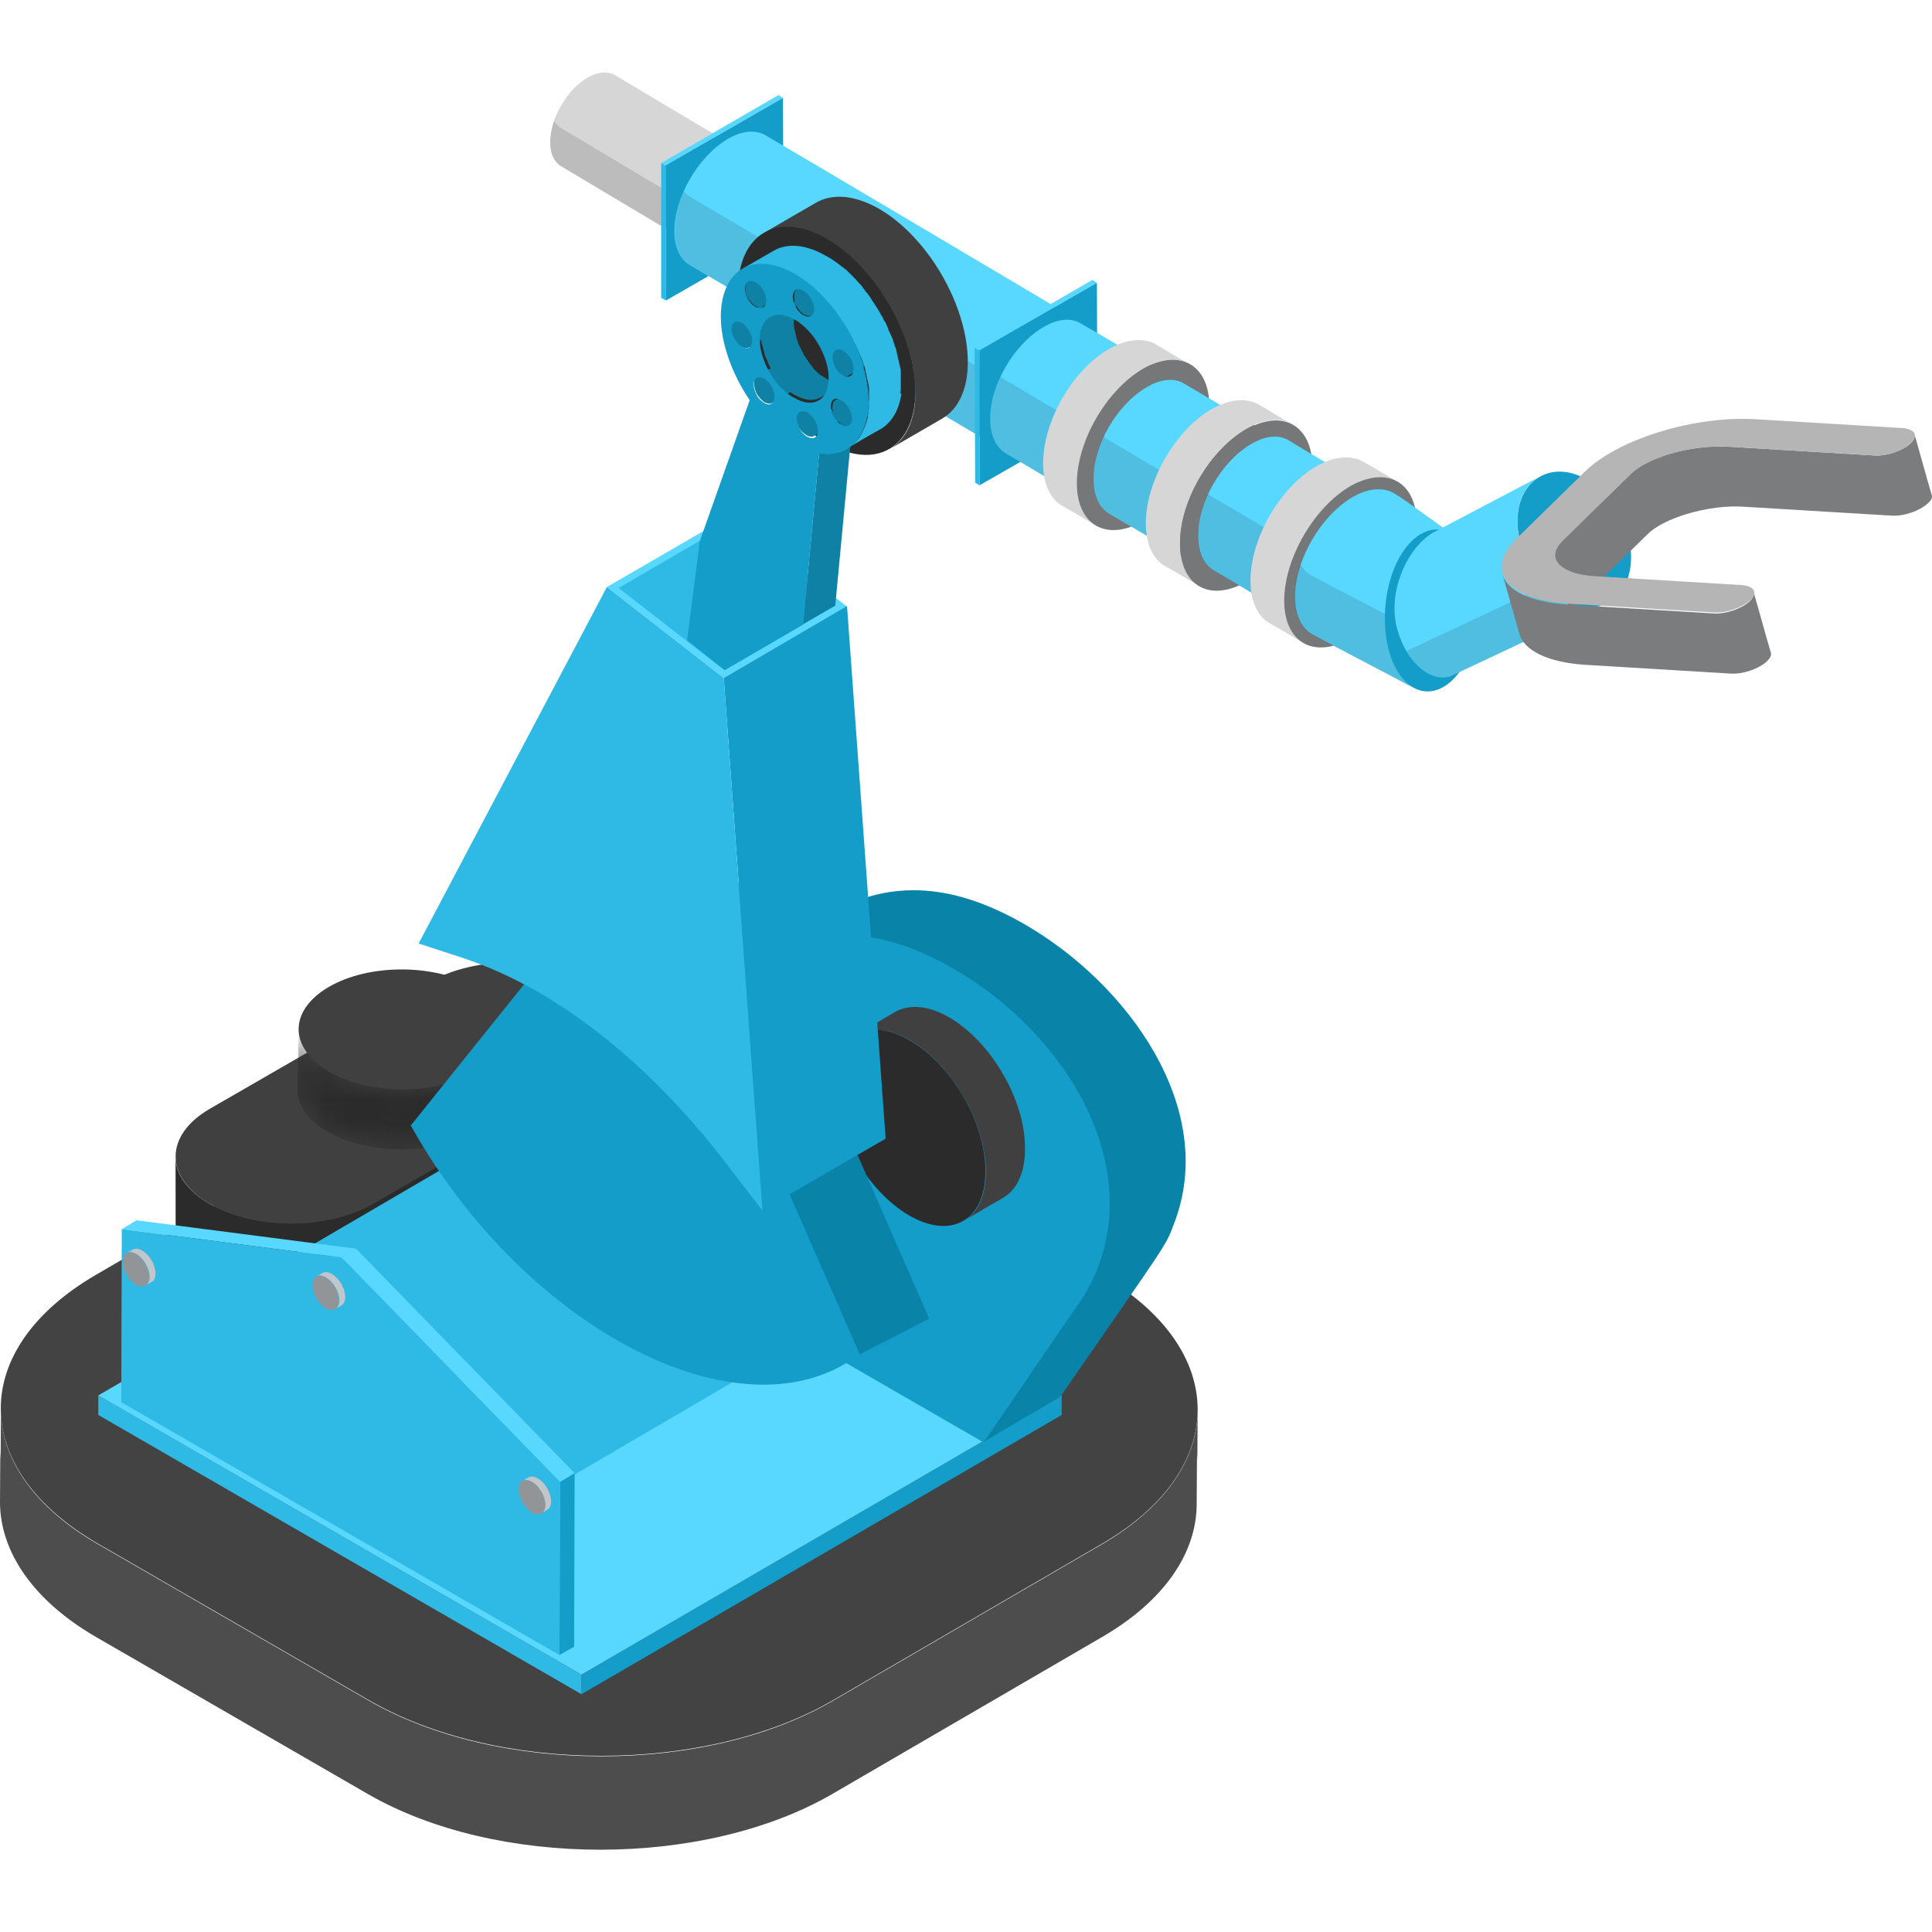 <svg width="80" height="80" viewBox="0 0 80 80" fill="none" xmlns="http://www.w3.org/2000/svg">
<path d="M45.644 63.936L34.506 70.416C29.221 73.494 20.594 73.494 15.268 70.416L4.05 63.936C1.377 62.397 0.02 60.352 0.04 58.327C0.02 63.065 0.02 57.456 0 62.194C0 64.219 1.337 66.265 4.01 67.804L15.228 74.284C20.554 77.362 29.16 77.362 34.466 74.284L45.603 67.804C48.236 66.285 49.552 64.28 49.552 62.275C49.572 57.537 49.572 63.146 49.592 58.408C49.592 60.392 48.276 62.397 45.644 63.936Z" fill="#4D4D4D"/>
<path d="M45.583 52.778C50.909 55.856 50.929 60.837 45.644 63.916L34.506 70.396C29.221 73.474 20.594 73.474 15.269 70.396L4.05 63.916C-1.276 60.837 -1.316 55.856 3.989 52.778L15.127 46.298C20.412 43.22 29.039 43.22 34.364 46.298L45.583 52.778Z" fill="#434343"/>
<path d="M25.961 42.612C25.961 43.321 25.495 44.05 24.543 44.597L15.451 49.842C13.568 50.935 10.53 50.935 8.667 49.842C7.736 49.295 7.27 48.607 7.27 47.898C7.27 49.619 7.27 51.34 7.29 53.062C7.29 53.77 7.756 54.479 8.687 55.006C10.55 56.099 13.588 56.099 15.471 55.006L24.563 49.761C25.515 49.214 25.981 48.505 25.981 47.776C25.981 46.055 25.961 44.334 25.961 42.612Z" fill="#2B2B2C"/>
<path d="M8.687 45.913C6.804 47.007 6.804 48.748 8.667 49.842C10.53 50.935 13.568 50.935 15.451 49.842L24.543 44.597C26.427 43.504 26.427 41.762 24.564 40.669C22.701 39.575 19.663 39.575 17.78 40.669L8.687 45.913Z" fill="#404041"/>
<mask id="mask0_133_54" style="mask-type:luminance" maskUnits="userSpaceOnUse" x="12" y="42" width="9" height="6">
<path d="M20.939 42.633C20.918 50.186 20.898 37.57 20.878 45.123C20.878 45.751 20.453 46.379 19.622 46.865C17.962 47.837 15.248 47.837 13.568 46.865C12.717 46.379 12.292 45.731 12.312 45.103C12.332 37.55 12.352 50.166 12.373 42.612C12.373 43.26 12.798 43.888 13.628 44.374C15.309 45.346 18.023 45.346 19.683 44.374C20.513 43.888 20.939 43.26 20.939 42.633Z" fill="white"/>
</mask>
<g mask="url(#mask0_133_54)">
<path d="M20.939 42.633L20.878 45.124C20.878 45.751 20.453 46.379 19.622 46.865C17.962 47.837 15.248 47.837 13.568 46.865C12.717 46.379 12.292 45.731 12.312 45.103L12.373 42.612C12.373 43.261 12.798 43.888 13.628 44.374C15.309 45.346 18.023 45.346 19.683 44.374C20.513 43.888 20.939 43.261 20.939 42.633Z" fill="#2B2B2C"/>
</g>
<path d="M19.663 40.871C21.344 41.843 21.344 43.402 19.683 44.374C18.023 45.346 15.309 45.346 13.628 44.374C11.948 43.402 11.948 41.843 13.608 40.871C15.269 39.899 17.982 39.899 19.663 40.871Z" fill="#404041"/>
<path d="M43.963 57.78V58.59L24.077 70.153V69.343L43.963 57.78Z" fill="#139DC8"/>
<path d="M24.077 69.343V70.153L4.07 58.59V57.78L24.077 69.343Z" fill="#2FBAE5"/>
<path d="M43.963 57.78L24.077 69.342L4.07 57.78L23.956 46.237L43.963 57.78Z" fill="#58D8FF"/>
<path d="M25.454 3.105C25.171 2.943 24.786 2.963 24.34 3.206C23.47 3.712 22.781 4.907 22.781 5.899C22.781 6.385 22.963 6.729 23.247 6.891C23.551 7.074 29.18 10.435 29.484 10.597C29.201 10.435 29.038 10.091 29.038 9.605C29.038 8.613 29.727 7.418 30.598 6.912C31.023 6.669 31.428 6.628 31.712 6.81C31.387 6.648 25.758 3.287 25.454 3.105Z" fill="#D6D6D6"/>
<path d="M30.578 6.932C31.448 6.426 32.137 6.831 32.137 7.823C32.137 8.815 31.448 10.01 30.578 10.516C29.707 11.023 29.018 10.618 29.018 9.625C29.018 8.633 29.727 7.418 30.578 6.932Z" fill="#757779"/>
<path opacity="0.13" d="M22.943 5.008C22.842 5.312 22.781 5.616 22.781 5.899C22.781 6.385 22.963 6.73 23.247 6.892C23.551 7.074 29.18 10.435 29.484 10.597C29.201 10.435 29.038 10.091 29.038 9.605C29.038 9.362 29.079 9.099 29.16 8.836C27.884 8.086 23.53 5.474 23.247 5.312C23.125 5.251 23.024 5.15 22.943 5.008Z" fill="#161616"/>
<path d="M27.581 12.44L27.378 12.339V6.75L27.56 6.851L27.581 12.44Z" fill="#2FBAE5"/>
<path d="M27.56 6.851L27.378 6.75L32.238 3.935L32.42 4.057L27.56 6.851Z" fill="#58D8FF"/>
<path d="M32.42 4.056L32.441 9.645L27.581 12.44L27.56 6.851L32.42 4.056Z" fill="#139DC8"/>
<path d="M31.691 5.596C31.286 5.373 30.74 5.393 30.132 5.758C28.917 6.466 27.925 8.167 27.925 9.565C27.925 10.253 28.168 10.739 28.573 10.982C28.998 11.225 41.027 18.353 41.452 18.596C41.047 18.373 40.804 17.887 40.804 17.178C40.804 15.781 41.776 14.08 42.991 13.371C43.598 13.027 44.165 12.987 44.55 13.21C44.145 12.966 32.117 5.838 31.691 5.596Z" fill="#58D8FF"/>
<path d="M43.011 13.372C44.226 12.663 45.218 13.23 45.218 14.627C45.218 16.024 44.246 17.725 43.011 18.434C41.796 19.143 40.804 18.576 40.804 17.179C40.804 15.781 41.796 14.06 43.011 13.372Z" fill="#757779"/>
<path opacity="0.13" d="M28.31 7.924C28.067 8.471 27.945 9.038 27.945 9.565C27.945 10.253 28.188 10.739 28.593 10.982C29.018 11.225 41.047 18.353 41.472 18.596C41.067 18.373 40.824 17.887 40.824 17.179C40.824 16.672 40.946 16.126 41.168 15.599C39.265 14.465 28.978 8.39 28.573 8.147C28.472 8.086 28.391 8.005 28.31 7.924Z" fill="#161616"/>
<path d="M40.561 20.094L40.379 19.993L40.358 14.404L40.561 14.505V20.094Z" fill="#2FBAE5"/>
<path d="M40.561 14.505L40.358 14.404L45.239 11.589L45.421 11.711L40.561 14.505Z" fill="#58D8FF"/>
<path d="M45.421 11.711L45.441 17.3L40.561 20.094V14.505L45.421 11.711Z" fill="#139DC8"/>
<path d="M44.752 13.392C44.347 13.149 43.801 13.189 43.193 13.554C41.978 14.262 40.986 15.963 41.006 17.361C41.006 18.049 41.249 18.535 41.654 18.778C42.08 19.021 44.246 20.317 44.692 20.581C44.287 20.358 44.044 19.872 44.044 19.163C44.044 17.766 45.016 16.065 46.231 15.356C46.838 15.012 47.405 14.971 47.79 15.194C47.365 14.931 45.198 13.635 44.752 13.392Z" fill="#58D8FF"/>
<path d="M46.231 15.336C47.446 14.627 48.438 15.194 48.438 16.591C48.438 17.988 47.466 19.689 46.251 20.398C45.036 21.107 44.044 20.54 44.044 19.143C44.024 17.745 45.016 16.044 46.231 15.336Z" fill="#757779"/>
<path opacity="0.13" d="M41.432 15.599C41.168 16.186 41.006 16.794 41.006 17.361C41.006 18.049 41.249 18.535 41.654 18.778C42.08 19.021 44.246 20.317 44.692 20.581C44.287 20.358 44.044 19.872 44.044 19.163C44.044 18.596 44.206 17.989 44.469 17.422C43.801 17.017 42.019 15.964 41.634 15.741C41.533 15.68 41.472 15.64 41.432 15.599Z" fill="#161616"/>
<path d="M47.871 14.262C47.365 13.979 46.676 14.02 45.927 14.445C44.408 15.316 43.193 17.442 43.193 19.183C43.193 20.054 43.497 20.662 43.983 20.945C44.53 21.249 44.854 21.451 45.401 21.775C44.915 21.492 44.611 20.884 44.611 20.014C44.611 18.272 45.826 16.166 47.345 15.275C48.114 14.829 48.803 14.789 49.289 15.093C48.742 14.789 48.398 14.586 47.871 14.262Z" fill="#D6D6D6"/>
<path d="M47.324 15.275C48.843 14.404 50.078 15.093 50.078 16.834C50.078 18.576 48.863 20.682 47.345 21.573C45.826 22.444 44.591 21.755 44.591 20.014C44.591 18.272 45.806 16.166 47.324 15.275Z" fill="#757779"/>
<path d="M49.025 15.882C48.62 15.639 48.074 15.68 47.466 16.044C46.251 16.753 45.259 18.454 45.279 19.851C45.279 20.54 45.522 21.026 45.927 21.269C46.352 21.512 48.539 22.808 48.965 23.071C48.56 22.848 48.317 22.342 48.317 21.654C48.317 20.256 49.289 18.555 50.524 17.847C51.131 17.502 51.698 17.462 52.083 17.685C51.617 17.421 49.451 16.125 49.025 15.882Z" fill="#58D8FF"/>
<path d="M50.483 17.826C51.698 17.118 52.691 17.685 52.691 19.082C52.691 20.479 51.719 22.18 50.504 22.889C49.289 23.598 48.296 23.031 48.296 21.633C48.296 20.236 49.268 18.535 50.483 17.826Z" fill="#757779"/>
<path opacity="0.13" d="M45.684 18.069C45.421 18.657 45.259 19.264 45.259 19.831C45.259 20.52 45.502 21.006 45.907 21.249C46.332 21.492 48.519 22.788 48.944 23.051C48.539 22.828 48.296 22.342 48.296 21.633C48.296 21.066 48.458 20.459 48.722 19.892C48.053 19.487 46.271 18.434 45.887 18.211C45.785 18.171 45.745 18.13 45.684 18.069Z" fill="#161616"/>
<path opacity="0.13" d="M50.261 19.852C49.997 20.439 49.835 21.046 49.835 21.613C49.835 22.302 50.078 22.788 50.483 23.031C50.909 23.274 53.075 24.57 53.521 24.833C53.116 24.61 52.873 24.124 52.873 23.416C52.873 22.849 53.035 22.241 53.298 21.674C52.63 21.269 50.848 20.216 50.463 19.993C50.362 19.953 50.301 19.912 50.261 19.852Z" fill="#161616"/>
<path d="M52.124 16.753C51.617 16.47 50.929 16.51 50.18 16.936C48.661 17.806 47.446 19.933 47.446 21.674C47.446 22.545 47.75 23.152 48.236 23.436C48.782 23.739 49.106 23.942 49.653 24.266C49.167 23.983 48.863 23.375 48.863 22.504C48.863 20.763 50.078 18.657 51.597 17.766C52.367 17.32 53.055 17.28 53.541 17.584C52.994 17.28 52.67 17.077 52.124 16.753Z" fill="#D6D6D6"/>
<path d="M51.597 17.786C53.116 16.915 54.331 17.604 54.351 19.345C54.351 21.087 53.136 23.193 51.617 24.084C50.099 24.954 48.863 24.266 48.863 22.524C48.843 20.763 50.078 18.657 51.597 17.786Z" fill="#757779"/>
<path d="M53.359 18.232C52.954 17.988 52.407 18.029 51.8 18.393C50.585 19.102 49.592 20.803 49.613 22.201C49.613 22.889 49.856 23.375 50.261 23.618C50.686 23.861 52.853 25.157 53.298 25.42C52.893 25.198 52.65 24.712 52.65 24.003C52.65 22.605 53.622 20.904 54.857 20.196C55.465 19.852 56.032 19.811 56.417 20.034C55.951 19.791 53.784 18.495 53.359 18.232Z" fill="#58D8FF"/>
<path d="M54.817 20.196C56.032 19.487 57.024 20.054 57.024 21.451C57.024 22.849 56.052 24.549 54.837 25.258C53.622 25.967 52.63 25.4 52.63 24.003C52.63 22.605 53.602 20.884 54.817 20.196Z" fill="#757779"/>
<path opacity="0.13" d="M50.018 20.439C49.754 21.026 49.592 21.634 49.592 22.201C49.592 22.889 49.835 23.375 50.24 23.618C50.666 23.861 52.853 25.157 53.278 25.42C52.873 25.198 52.63 24.712 52.63 24.003C52.63 23.436 52.792 22.828 53.055 22.261C52.387 21.856 50.605 20.803 50.2 20.581C50.139 20.54 50.078 20.5 50.018 20.439Z" fill="#161616"/>
<path d="M56.457 19.123C55.951 18.839 55.262 18.88 54.513 19.305C52.994 20.176 51.779 22.302 51.779 24.043C51.779 24.914 52.083 25.522 52.569 25.805C53.116 26.109 53.44 26.311 53.987 26.635C53.501 26.352 53.197 25.744 53.197 24.874C53.197 23.132 54.412 21.026 55.931 20.135C56.7 19.69 57.389 19.649 57.875 19.953C57.328 19.629 57.004 19.426 56.457 19.123Z" fill="#D6D6D6"/>
<path d="M55.91 20.135C57.429 19.264 58.664 19.953 58.664 21.694C58.664 23.436 57.449 25.542 55.931 26.433C54.412 27.304 53.177 26.615 53.177 24.874C53.177 23.132 54.412 21.006 55.91 20.135Z" fill="#757779"/>
<path d="M57.713 20.419C57.287 20.176 56.68 20.196 56.012 20.581C54.695 21.35 53.622 23.193 53.622 24.712C53.622 25.461 53.885 25.987 54.311 26.251C54.776 26.514 58.057 28.215 58.523 28.478C58.097 28.235 58.158 27.769 58.158 27.02C58.158 25.501 57.976 23.294 59.292 22.545C59.96 22.16 59.798 21.937 60.244 22.18C59.778 21.897 58.178 20.682 57.713 20.419Z" fill="#58D8FF"/>
<path opacity="0.13" d="M53.845 23.375C53.683 23.821 53.602 24.287 53.602 24.712C53.602 25.461 53.865 25.988 54.29 26.251C54.756 26.514 58.037 28.215 58.502 28.478C58.077 28.235 58.138 27.77 58.138 27.02C58.138 26.656 58.118 26.251 58.138 25.846C57.166 25.319 54.655 24.023 54.25 23.8C54.108 23.699 53.966 23.558 53.845 23.375Z" fill="#161616"/>
<path d="M58.118 22.808C58.988 21.552 60.224 21.654 60.872 23.01C61.52 24.387 61.358 26.514 60.487 27.749C59.616 29.004 58.381 28.903 57.733 27.546C57.085 26.169 57.267 24.043 58.118 22.808Z" fill="#139DC8"/>
<mask id="mask1_133_54" style="mask-type:luminance" maskUnits="userSpaceOnUse" x="59" y="19" width="5" height="4">
<path d="M59.393 22.018L63.788 19.709C63.767 19.73 63.747 19.73 63.727 19.75L59.333 22.058C59.353 22.058 59.373 22.038 59.393 22.018Z" fill="white"/>
</mask>
<g mask="url(#mask1_133_54)">
<path d="M63.747 19.75L59.333 22.058C59.353 22.038 59.373 22.038 59.393 22.018L63.788 19.709C63.788 19.73 63.767 19.73 63.747 19.75Z" fill="#96999B"/>
</g>
<path d="M63.322 23.416C62.532 21.978 62.714 20.337 63.727 19.75L59.333 22.059C58.3 22.666 57.429 24.468 57.854 26.048C58.219 27.384 59.191 28.255 60.041 28.012L66.542 24.954C65.549 25.481 64.112 24.813 63.322 23.416Z" fill="#58D8FF"/>
<path d="M63.747 19.75C64.78 19.143 66.238 19.831 67.048 21.249C67.838 22.687 67.656 24.327 66.643 24.914C65.61 25.522 64.152 24.833 63.342 23.416C62.532 21.978 62.714 20.338 63.747 19.75Z" fill="#139DC8"/>
<path opacity="0.13" d="M63.97 24.266L58.239 26.959C58.705 27.749 59.414 28.194 60.041 28.012L66.542 24.954C65.772 25.359 64.76 25.056 63.97 24.266Z" fill="#161616"/>
<path d="M79.988 20.5C79.745 19.669 79.522 18.839 79.279 17.989C79.299 18.09 79.259 18.212 79.117 18.353C78.793 18.657 78.125 18.9 77.598 18.86L71.564 18.495C70.794 18.454 69.923 18.556 69.113 18.799C68.405 19.021 67.838 19.305 67.514 19.629L64.679 22.403C64.436 22.646 64.334 22.889 64.395 23.132C64.496 23.456 64.577 23.8 64.679 24.125C64.82 24.631 64.962 25.117 65.104 25.623C65.043 25.4 65.144 25.157 65.387 24.894L68.222 22.12C68.546 21.796 69.113 21.512 69.822 21.29C70.632 21.047 71.503 20.925 72.272 20.986L78.307 21.35C78.833 21.391 79.502 21.148 79.826 20.844C79.967 20.723 80.028 20.601 79.988 20.5Z" fill="#7A7C7E"/>
<path d="M73.325 27.02C73.082 26.19 72.86 25.36 72.617 24.529C72.637 24.631 72.596 24.752 72.455 24.894C72.131 25.198 71.462 25.441 70.936 25.4L64.901 25.036C63.342 24.934 62.39 24.448 62.208 23.76L62.917 26.251C63.099 26.919 64.071 27.425 65.61 27.526L71.645 27.891C72.171 27.931 72.839 27.689 73.163 27.385C73.305 27.243 73.366 27.122 73.325 27.02Z" fill="#7A7C7E"/>
<path d="M65.651 19.507C67.028 18.171 70.187 17.199 72.738 17.361L78.773 17.725C79.299 17.766 79.441 18.029 79.137 18.353C78.813 18.657 78.145 18.9 77.618 18.859L71.584 18.495C70.814 18.454 69.944 18.556 69.134 18.799C68.425 19.021 67.858 19.305 67.534 19.629L64.699 22.403C64.375 22.727 64.314 23.051 64.517 23.314C64.76 23.618 65.306 23.821 66.076 23.861L72.11 24.226C72.637 24.266 72.799 24.529 72.475 24.853C72.151 25.157 71.483 25.4 70.956 25.36L64.922 24.995C62.39 24.833 61.439 23.618 62.816 22.282L65.651 19.507Z" fill="#B5B5B5"/>
<path d="M33.797 8.39C34.466 8.005 35.397 8.066 36.41 8.653C38.435 9.828 40.075 12.663 40.075 14.992C40.075 16.146 39.67 16.956 39.002 17.34C38.273 17.766 37.564 18.171 36.835 18.596C37.503 18.211 37.908 17.401 37.908 16.247C37.908 13.918 36.268 11.083 34.243 9.909C33.23 9.322 32.299 9.261 31.631 9.646C32.36 9.22 33.089 8.795 33.797 8.39Z" fill="#404041"/>
<path d="M34.243 9.888C32.218 8.714 30.578 9.666 30.557 11.994C30.557 14.323 32.177 17.158 34.223 18.333C36.248 19.507 37.888 18.555 37.908 16.227C37.908 13.898 36.268 11.063 34.243 9.888Z" fill="#2B2B2C"/>
<path d="M31.327 51.219C29.848 47.047 25.92 43.99 23.571 45.346C23.206 45.549 12.069 52.049 11.704 52.272C13.729 51.097 16.969 53.183 18.772 56.585C20.108 59.096 20.675 62.863 18.569 64.098C18.934 63.895 30.071 57.395 30.436 57.172C32.015 56.261 32.218 53.75 31.327 51.219Z" fill="#2FBAE5"/>
<path d="M15.167 52.616C17.84 54.155 20.007 57.901 20.007 60.979C20.007 64.057 17.82 65.293 15.147 63.754C12.474 62.215 10.307 58.468 10.307 55.39C10.307 52.312 12.474 51.077 15.167 52.616Z" fill="#139DC8"/>
<path d="M48.62 50.652C50.443 45.934 46.737 40.75 42.404 38.259C39.265 36.457 36.673 36.477 34.263 37.874C33.21 38.502 32.137 39.109 31.084 39.737C37.462 36.031 45.724 43.726 45.907 49.72C45.947 51.057 45.623 52.393 44.894 53.629L40.723 59.704L43.902 57.841C48.377 51.361 48.256 51.644 48.62 50.652Z" fill="#0A83A9"/>
<path d="M39.467 40.102C44.388 42.937 47.77 48.809 44.894 53.649L40.723 59.724L22.903 49.437L27.074 43.362C30.739 38.968 34.547 37.267 39.467 40.102Z" fill="#139DC8"/>
<path d="M5.042 50.895L5.65 50.53L14.742 51.705L14.134 52.069L5.042 50.895Z" fill="#58D8FF"/>
<path d="M23.186 61.364L23.794 60.999L23.773 68.188L23.166 68.532L23.186 61.364Z" fill="#139DC8"/>
<path d="M14.134 52.069L14.742 51.705L23.794 61L23.186 61.364L14.134 52.069Z" fill="#58D8FF"/>
<path d="M14.134 52.069L23.186 61.364L23.166 68.533L5.022 58.063L5.042 50.895L14.134 52.069Z" fill="#2FBAE5"/>
<path d="M37.057 41.904C37.624 41.58 38.434 41.62 39.305 42.127C41.047 43.139 42.464 45.569 42.444 47.574C42.444 48.566 42.1 49.275 41.533 49.599C40.905 49.963 40.52 50.186 39.913 50.551C40.48 50.227 40.824 49.518 40.824 48.526C40.824 46.521 39.427 44.091 37.685 43.078C36.815 42.572 36.005 42.532 35.438 42.856C36.045 42.511 36.43 42.268 37.057 41.904Z" fill="#404041"/>
<path d="M37.665 43.078C35.923 42.066 34.506 42.876 34.506 44.881C34.506 46.886 35.903 49.316 37.645 50.328C39.386 51.34 40.804 50.531 40.804 48.526C40.824 46.521 39.427 44.091 37.665 43.078Z" fill="#2B2B2C"/>
<mask id="mask2_133_54" style="mask-type:luminance" maskUnits="userSpaceOnUse" x="34" y="54" width="5" height="3">
<path d="M37.604 55.147C36.653 55.633 35.681 56.139 34.729 56.625C35.032 56.463 35.336 56.281 35.599 56.079L38.475 54.6C38.191 54.803 37.908 54.985 37.604 55.147Z" fill="white"/>
</mask>
<g mask="url(#mask2_133_54)">
<path d="M35.599 56.079L38.475 54.6C38.191 54.803 37.908 55.005 37.604 55.147L34.729 56.625C35.012 56.463 35.316 56.281 35.599 56.079Z" fill="#0F8CB3"/>
</g>
<path d="M26.345 34.978L29.241 33.5L38.475 54.601L35.599 56.079L26.345 34.978Z" fill="#0A83A9"/>
<path d="M26.345 34.978L35.579 56.079C33.19 57.901 29.727 57.658 26.285 55.897C22.923 54.175 19.561 51.016 17.192 46.926L17.01 46.602L26.345 34.978Z" fill="#139DC8"/>
<path d="M25.373 24.327L30.233 21.512L34.83 25.076L29.99 27.891L25.373 24.327Z" fill="#2FBAE5"/>
<path d="M30.213 21.674L34.587 25.076L29.99 27.749L25.616 24.347L30.213 21.674ZM30.233 21.35L25.13 24.307L29.97 28.073L35.073 25.117L30.233 21.35Z" fill="#58D8FF"/>
<path d="M29.97 28.073L35.073 25.096L36.673 47.149L31.57 50.105L29.97 28.073Z" fill="#139DC8"/>
<path d="M25.13 24.307L29.97 28.073L31.57 50.126L30.011 48.1C27.682 45.063 24.988 42.633 22.275 41.074C21.222 40.466 20.169 40 19.136 39.656L17.334 39.069L25.13 24.307Z" fill="#2FBAE5"/>
<path d="M32.987 15.903C32.967 15.883 32.947 15.883 32.926 15.862C32.926 15.862 32.906 15.862 32.906 15.842C32.886 15.822 32.886 15.822 32.866 15.802C32.866 15.802 32.846 15.802 32.846 15.781C32.825 15.761 32.805 15.741 32.785 15.721C32.764 15.7 32.744 15.68 32.724 15.64C32.704 15.599 32.684 15.579 32.663 15.538C32.663 15.518 32.643 15.518 32.643 15.498C32.623 15.478 32.623 15.457 32.602 15.417V15.397C32.582 15.376 32.582 15.356 32.582 15.316C32.582 15.316 32.582 15.295 32.582 15.275C32.582 15.255 32.562 15.235 32.562 15.194V15.174C32.562 15.133 32.562 15.113 32.562 15.093V15.073C32.562 15.052 32.562 15.032 32.562 15.012V14.992C32.562 14.971 32.562 14.951 32.582 14.931V14.911C32.602 14.89 32.602 14.87 32.623 14.85C32.643 14.83 32.663 14.83 32.663 14.809C32.218 15.073 31.772 15.336 31.327 15.579C31.306 15.599 31.286 15.599 31.286 15.619C31.266 15.64 31.266 15.66 31.246 15.68V15.7C31.246 15.721 31.226 15.741 31.226 15.761V15.781C31.226 15.802 31.226 15.822 31.226 15.842V15.862C31.226 15.883 31.226 15.923 31.226 15.943V15.964C31.226 15.984 31.226 16.004 31.246 16.024C31.246 16.045 31.246 16.045 31.246 16.065C31.246 16.085 31.266 16.105 31.266 16.146C31.266 16.146 31.266 16.166 31.286 16.166C31.286 16.166 31.286 16.166 31.286 16.186C31.286 16.207 31.306 16.227 31.306 16.247C31.306 16.267 31.327 16.267 31.327 16.288C31.347 16.328 31.367 16.348 31.387 16.389C31.408 16.409 31.428 16.429 31.448 16.47C31.468 16.49 31.489 16.51 31.509 16.531L31.529 16.551C31.549 16.571 31.549 16.571 31.57 16.591C31.57 16.591 31.59 16.591 31.59 16.612C31.61 16.632 31.631 16.632 31.651 16.652C31.772 16.713 31.873 16.733 31.954 16.693C32.4 16.429 32.846 16.166 33.291 15.923C33.21 15.984 33.089 15.964 32.987 15.903Z" fill="#0F81A5"/>
<path d="M32.096 13.614C32.076 13.614 32.056 13.594 32.056 13.594C32.035 13.574 32.015 13.554 31.975 13.554C31.975 13.554 31.975 13.554 31.954 13.534C31.934 13.513 31.914 13.493 31.894 13.473C31.894 13.473 31.894 13.473 31.873 13.453C31.853 13.432 31.833 13.412 31.813 13.392L31.793 13.371C31.772 13.351 31.752 13.311 31.732 13.29C31.732 13.29 31.732 13.29 31.732 13.27C31.712 13.25 31.712 13.23 31.691 13.189C31.691 13.189 31.691 13.169 31.671 13.169C31.651 13.108 31.631 13.047 31.61 12.987V12.966C31.61 12.926 31.59 12.906 31.59 12.865C31.57 12.703 31.631 12.582 31.712 12.521C31.266 12.784 30.82 13.047 30.375 13.29C30.274 13.351 30.233 13.473 30.253 13.635C30.253 13.655 30.253 13.695 30.274 13.736V13.756C30.274 13.797 30.294 13.817 30.294 13.857C30.294 13.878 30.314 13.898 30.314 13.918C30.314 13.918 30.314 13.938 30.334 13.938C30.334 13.938 30.334 13.959 30.355 13.959C30.375 13.979 30.375 13.999 30.395 14.04V14.06C30.416 14.08 30.436 14.121 30.456 14.141L30.476 14.161C30.476 14.181 30.497 14.181 30.497 14.202L30.517 14.222C30.517 14.222 30.517 14.222 30.537 14.242C30.557 14.262 30.578 14.283 30.598 14.303C30.598 14.303 30.598 14.303 30.618 14.323C30.638 14.344 30.659 14.364 30.699 14.364C30.719 14.364 30.739 14.384 30.739 14.384C30.841 14.425 30.942 14.425 31.003 14.384C31.448 14.121 31.894 13.857 32.339 13.614C32.299 13.655 32.197 13.655 32.096 13.614Z" fill="#0F81A5"/>
<path d="M33.919 18.758L35.255 17.988L34.587 25.076L33.251 25.846L33.919 18.758Z" fill="#0F81A5"/>
<path d="M34.871 17.341C34.83 17.341 34.79 17.32 34.769 17.3C34.749 17.28 34.729 17.28 34.709 17.26C34.709 17.26 34.688 17.26 34.688 17.239C34.668 17.219 34.648 17.199 34.628 17.199C34.607 17.179 34.587 17.158 34.567 17.138L34.547 17.118C34.526 17.098 34.526 17.077 34.506 17.057L34.486 17.037C34.466 17.017 34.466 16.996 34.445 16.976C34.445 16.976 34.445 16.956 34.425 16.956C34.405 16.936 34.405 16.895 34.385 16.875C34.385 16.855 34.364 16.834 34.364 16.814C34.364 16.794 34.344 16.794 34.344 16.774C34.324 16.733 34.324 16.713 34.324 16.672C34.283 16.47 34.324 16.328 34.445 16.267C34 16.531 33.554 16.794 33.109 17.037C33.008 17.098 32.947 17.26 32.987 17.442C32.987 17.482 33.008 17.503 33.008 17.543C33.008 17.563 33.008 17.563 33.028 17.584C33.028 17.604 33.048 17.624 33.048 17.644C33.068 17.665 33.068 17.705 33.089 17.725C33.089 17.725 33.089 17.746 33.109 17.746C33.129 17.766 33.129 17.786 33.149 17.806L33.169 17.827C33.19 17.847 33.19 17.867 33.21 17.867L33.23 17.887C33.251 17.908 33.271 17.928 33.271 17.928C33.291 17.948 33.311 17.968 33.331 17.968C33.331 17.968 33.352 17.968 33.352 17.989C33.372 18.009 33.392 18.029 33.413 18.029C33.453 18.049 33.493 18.07 33.514 18.07C33.595 18.09 33.656 18.09 33.716 18.049C34.162 17.786 34.607 17.523 35.053 17.28C35.033 17.361 34.952 17.361 34.871 17.341Z" fill="#0F81A5"/>
<path d="M32.623 11.914C32.602 11.893 32.582 11.873 32.542 11.873C32.542 11.873 32.542 11.873 32.522 11.853C32.501 11.833 32.481 11.812 32.461 11.792C32.461 11.792 32.461 11.792 32.441 11.772C32.42 11.752 32.4 11.731 32.38 11.711L32.359 11.691C32.339 11.671 32.319 11.63 32.299 11.61C32.279 11.569 32.258 11.529 32.238 11.488C32.218 11.448 32.218 11.428 32.197 11.387V11.367C32.197 11.347 32.177 11.306 32.177 11.286C32.177 11.266 32.177 11.266 32.177 11.245C32.177 11.225 32.177 11.205 32.177 11.185C32.177 11.164 32.177 11.164 32.177 11.144C32.177 11.124 32.177 11.104 32.177 11.083C32.177 11.063 32.177 11.063 32.177 11.043C32.177 11.023 32.177 11.002 32.197 11.002C32.197 11.002 32.197 10.982 32.218 10.982C32.218 10.962 32.238 10.962 32.238 10.942C32.238 10.942 32.238 10.921 32.258 10.921C32.279 10.901 32.299 10.881 32.299 10.881L30.962 11.65C30.942 11.671 30.922 11.671 30.922 11.691C30.922 11.691 30.922 11.711 30.901 11.711C30.901 11.731 30.881 11.731 30.881 11.752V11.772C30.881 11.792 30.881 11.812 30.861 11.812C30.861 11.833 30.861 11.833 30.861 11.853C30.861 11.873 30.861 11.893 30.861 11.914C30.861 11.934 30.861 11.934 30.861 11.954C30.861 11.974 30.861 11.995 30.861 12.015V12.035C30.861 12.076 30.881 12.096 30.881 12.136C30.901 12.177 30.901 12.197 30.922 12.238C30.922 12.238 30.922 12.238 30.922 12.258C30.942 12.298 30.962 12.319 30.983 12.359C31.003 12.4 31.023 12.42 31.043 12.44L31.064 12.46C31.064 12.481 31.084 12.481 31.084 12.501L31.104 12.521C31.104 12.521 31.104 12.521 31.124 12.541C31.145 12.562 31.165 12.582 31.185 12.602C31.185 12.602 31.205 12.602 31.205 12.622C31.226 12.643 31.246 12.663 31.266 12.663C31.387 12.724 31.489 12.744 31.57 12.703C32.015 12.44 32.461 12.177 32.906 11.934C32.846 11.995 32.744 11.995 32.623 11.914Z" fill="#0F81A5"/>
<mask id="mask3_133_54" style="mask-type:luminance" maskUnits="userSpaceOnUse" x="30" y="10" width="3" height="2">
<path d="M30.983 11.671C31.428 11.407 31.873 11.144 32.319 10.901C32.319 10.901 32.319 10.901 32.299 10.901L30.983 11.671C30.962 11.671 30.962 11.671 30.983 11.671Z" fill="white"/>
</mask>
<g mask="url(#mask3_133_54)">
<path d="M30.983 11.671L32.319 10.901C32.319 10.901 32.319 10.901 32.299 10.901L30.983 11.671C30.962 11.671 30.962 11.671 30.983 11.671Z" fill="#1398C1"/>
</g>
<path d="M34.243 15.7C34.141 15.64 34.06 15.579 33.959 15.518C33.898 15.478 33.858 15.417 33.797 15.376C33.777 15.356 33.757 15.336 33.757 15.336C33.716 15.295 33.676 15.255 33.655 15.214C33.635 15.194 33.615 15.174 33.615 15.154C33.574 15.113 33.534 15.052 33.493 15.012C33.493 14.992 33.473 14.992 33.473 14.971C33.433 14.911 33.392 14.85 33.352 14.789C33.331 14.769 33.331 14.749 33.311 14.728C33.271 14.688 33.25 14.627 33.23 14.566C33.21 14.546 33.21 14.526 33.19 14.506C33.169 14.445 33.129 14.384 33.109 14.344C33.109 14.323 33.088 14.323 33.088 14.303C33.068 14.263 33.068 14.242 33.048 14.202C33.048 14.182 33.028 14.161 33.028 14.121C33.007 14.08 33.007 14.06 32.987 14.02C32.987 13.999 32.967 13.979 32.967 13.939C32.967 13.898 32.947 13.878 32.947 13.837C32.947 13.817 32.926 13.777 32.926 13.756C32.926 13.716 32.906 13.696 32.906 13.655C32.906 13.635 32.886 13.594 32.886 13.574C32.886 13.534 32.886 13.513 32.866 13.473C32.866 13.453 32.866 13.412 32.866 13.392C32.866 13.351 32.866 13.331 32.866 13.291C32.866 13.27 32.866 13.25 32.866 13.21C32.866 13.169 32.866 13.149 32.866 13.108C32.866 13.088 32.866 13.068 32.866 13.048C32.866 12.987 32.886 12.946 32.886 12.886C32.947 12.602 33.088 12.379 33.271 12.278C32.825 12.541 32.38 12.805 31.934 13.048C31.752 13.149 31.61 13.372 31.549 13.655C31.549 13.696 31.529 13.756 31.529 13.817C31.529 13.837 31.529 13.858 31.529 13.878C31.529 13.918 31.529 13.939 31.529 13.979C31.529 13.999 31.529 14.04 31.529 14.06C31.529 14.08 31.529 14.121 31.529 14.141C31.529 14.161 31.529 14.202 31.549 14.222C31.549 14.242 31.549 14.283 31.57 14.303C31.57 14.323 31.59 14.364 31.59 14.384C31.59 14.404 31.61 14.445 31.61 14.465C31.61 14.485 31.63 14.526 31.63 14.546C31.63 14.566 31.651 14.607 31.651 14.627C31.651 14.647 31.671 14.688 31.671 14.708C31.691 14.749 31.691 14.769 31.711 14.809C31.732 14.83 31.732 14.87 31.752 14.89C31.772 14.931 31.772 14.951 31.792 14.992C31.792 14.992 31.792 14.992 31.792 15.012C31.792 15.032 31.813 15.032 31.813 15.052C31.833 15.113 31.873 15.154 31.894 15.214C31.914 15.235 31.914 15.255 31.934 15.275C31.954 15.336 31.995 15.376 32.015 15.417C32.015 15.437 32.035 15.457 32.056 15.478C32.096 15.538 32.137 15.599 32.177 15.66C32.177 15.68 32.197 15.68 32.197 15.7C32.238 15.741 32.278 15.802 32.319 15.842L32.339 15.862L32.359 15.883C32.4 15.923 32.44 15.964 32.461 16.004C32.481 16.024 32.501 16.045 32.501 16.045C32.562 16.105 32.602 16.146 32.663 16.186C32.764 16.267 32.845 16.328 32.947 16.369C33.331 16.591 33.696 16.612 33.959 16.47C34.405 16.207 34.85 15.943 35.296 15.7C34.992 15.964 34.627 15.923 34.243 15.7Z" fill="#0F81A5"/>
<path d="M36.187 16.814C36.166 16.814 36.146 16.794 36.146 16.773L36.126 16.753L36.106 16.733L36.086 16.713L36.065 16.692L36.045 16.672L36.025 16.652C36.005 16.632 35.984 16.591 35.964 16.571C35.964 16.571 35.964 16.551 35.944 16.551C35.923 16.53 35.903 16.49 35.883 16.47C35.883 16.47 35.883 16.47 35.883 16.45C35.863 16.429 35.863 16.389 35.843 16.369V16.348C35.822 16.308 35.822 16.288 35.822 16.247V16.227C35.822 16.206 35.802 16.166 35.802 16.146V16.125C35.802 16.105 35.802 16.065 35.802 16.044C35.802 16.024 35.802 16.004 35.822 15.963V15.943C35.822 15.923 35.843 15.903 35.843 15.883C35.863 15.842 35.883 15.822 35.923 15.802C35.64 15.963 35.336 16.146 35.053 16.308C34.891 16.389 34.749 16.49 34.587 16.571C34.547 16.591 34.526 16.611 34.506 16.652C34.486 16.672 34.486 16.692 34.486 16.713V16.733C34.486 16.753 34.486 16.773 34.465 16.814C34.465 16.834 34.465 16.875 34.465 16.895V16.915C34.465 16.936 34.465 16.976 34.486 16.996C34.486 16.996 34.486 16.996 34.486 17.017C34.486 17.057 34.506 17.077 34.526 17.118V17.138C34.526 17.158 34.526 17.158 34.547 17.178C34.547 17.199 34.567 17.219 34.567 17.219C34.567 17.219 34.567 17.219 34.567 17.239C34.587 17.28 34.607 17.3 34.627 17.34C34.627 17.34 34.627 17.361 34.648 17.361C34.668 17.381 34.688 17.422 34.709 17.442L34.729 17.462C34.729 17.482 34.749 17.482 34.769 17.503L34.789 17.523L34.81 17.543L34.83 17.563L34.85 17.584C34.87 17.604 34.891 17.604 34.891 17.624C35.012 17.685 35.114 17.705 35.194 17.665C35.255 17.624 35.336 17.584 35.397 17.543C35.599 17.422 35.802 17.3 36.005 17.199C36.187 17.098 36.369 16.996 36.531 16.895C36.41 16.875 36.288 16.875 36.187 16.814Z" fill="#0F81A5"/>
<path d="M34.607 12.258C34.587 12.258 34.587 12.258 34.607 12.258C34.567 12.238 34.547 12.217 34.506 12.197C34.486 12.177 34.466 12.157 34.425 12.116C34.405 12.096 34.385 12.055 34.364 12.035C34.364 12.035 34.364 12.015 34.344 12.015C34.324 11.995 34.304 11.974 34.304 11.934V11.914C34.283 11.873 34.263 11.853 34.263 11.812V11.792C34.263 11.772 34.243 11.752 34.243 11.711C34.243 11.691 34.243 11.691 34.243 11.671C34.243 11.65 34.223 11.63 34.223 11.59V11.569C34.223 11.529 34.223 11.509 34.223 11.468C34.223 11.347 34.283 11.245 34.344 11.205C33.899 11.468 33.453 11.731 33.008 11.974C32.927 12.015 32.886 12.116 32.886 12.238C32.886 12.278 32.886 12.298 32.886 12.339C32.886 12.359 32.886 12.359 32.886 12.379C32.886 12.4 32.886 12.42 32.906 12.44C32.906 12.46 32.906 12.46 32.906 12.481C32.906 12.501 32.927 12.521 32.927 12.541C32.927 12.562 32.927 12.562 32.947 12.582C32.947 12.582 32.947 12.582 32.947 12.602C32.967 12.622 32.967 12.663 32.987 12.683C32.987 12.683 32.987 12.703 33.008 12.703C33.028 12.724 33.028 12.744 33.048 12.784C33.048 12.784 33.048 12.805 33.068 12.805C33.089 12.825 33.109 12.845 33.129 12.886C33.149 12.906 33.17 12.926 33.21 12.967C33.23 12.987 33.271 13.007 33.291 13.027C33.291 13.027 33.291 13.027 33.311 13.027C33.433 13.088 33.534 13.108 33.615 13.068C34.061 12.805 34.506 12.541 34.952 12.298C34.83 12.339 34.729 12.339 34.607 12.258Z" fill="#0F81A5"/>
<mask id="mask4_133_54" style="mask-type:luminance" maskUnits="userSpaceOnUse" x="35" y="14" width="2" height="2">
<path d="M36.572 14.789C36.126 15.052 35.681 15.316 35.235 15.559C35.194 15.579 35.154 15.599 35.093 15.579L36.43 14.809C36.47 14.83 36.531 14.809 36.572 14.789Z" fill="white"/>
</mask>
<g mask="url(#mask4_133_54)">
<path d="M35.073 15.599L36.41 14.83C36.47 14.83 36.511 14.83 36.551 14.809L35.215 15.579C35.174 15.599 35.134 15.599 35.073 15.599Z" fill="#1398C1"/>
</g>
<path d="M36.248 14.769C36.227 14.749 36.207 14.749 36.187 14.728C36.187 14.728 36.166 14.728 36.166 14.708C36.146 14.688 36.146 14.688 36.126 14.668L36.106 14.647C36.086 14.627 36.086 14.627 36.065 14.607C36.065 14.607 36.065 14.607 36.045 14.587C36.005 14.546 35.964 14.506 35.944 14.445C35.944 14.445 35.944 14.425 35.923 14.425C35.903 14.404 35.903 14.384 35.883 14.364C35.883 14.364 35.883 14.344 35.863 14.344C35.863 14.323 35.843 14.303 35.843 14.303C35.822 14.263 35.822 14.242 35.802 14.202C35.741 13.979 35.782 13.777 35.903 13.716C35.458 13.979 35.012 14.242 34.567 14.485C34.445 14.546 34.405 14.749 34.465 14.971C34.486 15.012 34.486 15.052 34.506 15.073C34.506 15.073 34.506 15.073 34.506 15.093C34.506 15.113 34.526 15.113 34.526 15.133C34.526 15.133 34.526 15.154 34.547 15.154C34.547 15.174 34.567 15.194 34.567 15.214C34.567 15.214 34.567 15.235 34.587 15.235C34.607 15.275 34.648 15.316 34.688 15.356C34.688 15.356 34.688 15.356 34.709 15.376C34.729 15.397 34.729 15.417 34.749 15.417L34.769 15.437C34.789 15.457 34.789 15.457 34.81 15.478C34.81 15.478 34.83 15.478 34.83 15.498C34.85 15.518 34.87 15.518 34.891 15.538C34.952 15.579 35.012 15.599 35.053 15.599L36.389 14.83C36.369 14.809 36.308 14.789 36.248 14.769Z" fill="#0F81A5"/>
<path d="M37.28 16.267C37.28 16.227 37.28 16.207 37.3 16.166C37.3 16.146 37.3 16.126 37.3 16.085C37.3 16.045 37.3 16.024 37.3 15.984C37.3 15.964 37.3 15.923 37.3 15.903C37.3 15.862 37.3 15.842 37.3 15.802C37.3 15.781 37.3 15.741 37.3 15.721C37.3 15.68 37.3 15.66 37.3 15.619C37.3 15.599 37.3 15.559 37.3 15.538C37.3 15.498 37.3 15.478 37.3 15.437C37.3 15.417 37.3 15.376 37.3 15.356C37.3 15.316 37.3 15.295 37.28 15.255C37.28 15.235 37.28 15.194 37.26 15.174C37.26 15.133 37.26 15.113 37.24 15.073C37.24 15.052 37.219 15.012 37.219 14.992C37.219 14.951 37.199 14.911 37.199 14.89C37.199 14.87 37.179 14.83 37.179 14.809C37.179 14.769 37.159 14.728 37.159 14.708C37.159 14.688 37.139 14.647 37.139 14.627C37.139 14.587 37.118 14.546 37.118 14.526C37.118 14.506 37.098 14.465 37.098 14.445C37.078 14.404 37.078 14.364 37.057 14.344C37.057 14.323 37.037 14.283 37.037 14.263C37.017 14.222 37.017 14.182 36.997 14.161C36.997 14.141 36.977 14.101 36.977 14.08C36.956 14.04 36.956 13.999 36.936 13.979C36.936 13.959 36.916 13.918 36.895 13.898C36.875 13.858 36.875 13.817 36.855 13.797C36.835 13.777 36.835 13.736 36.815 13.716C36.794 13.675 36.774 13.635 36.774 13.615V13.594C36.774 13.574 36.754 13.574 36.754 13.554C36.733 13.493 36.693 13.432 36.673 13.372C36.673 13.351 36.653 13.331 36.632 13.311C36.592 13.25 36.572 13.189 36.531 13.108C36.531 13.108 36.531 13.088 36.511 13.088C36.47 13.007 36.43 12.946 36.389 12.865C36.369 12.845 36.369 12.825 36.349 12.805C36.308 12.744 36.288 12.703 36.248 12.643C36.227 12.622 36.227 12.602 36.207 12.582C36.166 12.521 36.126 12.46 36.086 12.4C36.086 12.379 36.065 12.379 36.065 12.359C36.025 12.298 35.964 12.217 35.923 12.157C35.903 12.136 35.903 12.116 35.883 12.116C35.843 12.055 35.802 12.015 35.761 11.954C35.741 11.934 35.721 11.914 35.721 11.893C35.681 11.833 35.64 11.792 35.579 11.731L35.559 11.711C35.498 11.65 35.458 11.59 35.397 11.529C35.377 11.509 35.377 11.509 35.356 11.488C35.316 11.448 35.276 11.407 35.235 11.367C35.215 11.347 35.194 11.326 35.174 11.306C35.134 11.266 35.093 11.225 35.053 11.185C35.032 11.164 35.012 11.144 34.992 11.144C34.931 11.083 34.87 11.043 34.81 11.002C34.607 10.84 34.405 10.699 34.202 10.597C33.372 10.111 32.582 10.051 32.015 10.395C31.793 10.516 31.57 10.658 31.347 10.78C31.124 10.901 30.901 11.043 30.679 11.164C31.246 10.84 32.035 10.901 32.866 11.367C33.068 11.488 33.271 11.61 33.473 11.772C33.534 11.812 33.595 11.873 33.656 11.914C33.676 11.934 33.696 11.954 33.716 11.954C33.757 11.995 33.797 12.035 33.838 12.076C33.858 12.096 33.878 12.116 33.898 12.136C33.939 12.177 33.98 12.217 34.02 12.258C34.04 12.278 34.04 12.298 34.06 12.298C34.121 12.359 34.162 12.42 34.222 12.481C34.243 12.501 34.243 12.501 34.263 12.521C34.303 12.562 34.344 12.622 34.385 12.663C34.405 12.683 34.425 12.703 34.445 12.724C34.486 12.764 34.526 12.825 34.567 12.865C34.587 12.886 34.587 12.906 34.607 12.926C34.648 12.987 34.709 13.068 34.749 13.129C34.749 13.149 34.769 13.149 34.769 13.169C34.81 13.23 34.85 13.291 34.891 13.331C34.911 13.351 34.911 13.372 34.931 13.392C34.972 13.453 34.992 13.493 35.032 13.554C35.053 13.574 35.053 13.594 35.073 13.615C35.114 13.696 35.154 13.756 35.194 13.837C35.194 13.858 35.215 13.858 35.215 13.878C35.255 13.939 35.276 13.999 35.316 14.06C35.336 14.08 35.336 14.101 35.356 14.141C35.377 14.202 35.417 14.242 35.438 14.303C35.458 14.323 35.458 14.344 35.478 14.384C35.498 14.404 35.498 14.445 35.519 14.465C35.539 14.506 35.539 14.526 35.559 14.566C35.579 14.587 35.579 14.627 35.599 14.647C35.62 14.688 35.62 14.708 35.64 14.749C35.66 14.769 35.66 14.809 35.681 14.83C35.701 14.87 35.701 14.89 35.721 14.931C35.741 14.951 35.741 14.992 35.741 15.012C35.761 15.052 35.761 15.073 35.782 15.113C35.782 15.133 35.802 15.174 35.802 15.194C35.802 15.235 35.822 15.255 35.822 15.295C35.822 15.316 35.843 15.356 35.843 15.376C35.843 15.417 35.863 15.437 35.863 15.478C35.863 15.498 35.883 15.538 35.883 15.559C35.883 15.599 35.903 15.619 35.903 15.66C35.903 15.68 35.923 15.721 35.923 15.741C35.923 15.781 35.944 15.802 35.944 15.842C35.944 15.862 35.944 15.903 35.964 15.923C35.964 15.964 35.964 15.984 35.984 16.024C35.984 16.045 35.984 16.085 35.984 16.105C35.984 16.146 35.984 16.166 35.984 16.207C35.984 16.227 35.984 16.267 35.984 16.288C35.984 16.328 35.984 16.348 35.984 16.389C35.984 16.409 35.984 16.45 35.984 16.47C35.984 16.49 35.984 16.531 35.984 16.551C35.984 16.591 35.984 16.612 35.984 16.632C35.984 16.652 35.984 16.693 35.984 16.713C35.984 16.753 35.984 16.774 35.984 16.814C35.984 16.834 35.984 16.875 35.984 16.895C35.984 16.936 35.984 16.956 35.964 16.996C35.964 17.017 35.964 17.037 35.964 17.057C35.964 17.118 35.944 17.158 35.944 17.219C35.883 17.523 35.782 17.766 35.66 17.989C35.66 18.009 35.64 18.009 35.64 18.029C35.498 18.252 35.336 18.414 35.134 18.535C35.579 18.272 36.025 18.009 36.47 17.766C36.875 17.523 37.179 17.077 37.3 16.45C37.321 16.389 37.321 16.348 37.321 16.288C37.28 16.308 37.28 16.288 37.28 16.267Z" fill="#2FBAE5"/>
<path d="M33.514 11.752C35.174 13.088 36.248 15.559 35.903 17.28C35.681 18.414 34.891 18.94 33.919 18.778L33.251 25.866L30.011 27.749L28.451 26.514L28.978 22.403L31.043 16.571C30.152 15.255 29.666 13.655 29.909 12.44C30.213 10.921 31.489 10.516 32.927 11.347C33.109 11.448 33.311 11.59 33.514 11.752ZM34.283 15.964C34.445 15.174 33.939 14.02 33.17 13.412C33.068 13.331 32.987 13.27 32.886 13.23C32.218 12.845 31.631 13.048 31.489 13.736C31.327 14.526 31.833 15.68 32.603 16.288C32.704 16.369 32.785 16.429 32.886 16.47C33.554 16.875 34.162 16.672 34.283 15.964ZM35.235 17.523C35.336 17.341 35.255 16.976 35.033 16.733C34.972 16.652 34.911 16.612 34.83 16.571C34.668 16.47 34.506 16.49 34.445 16.632C34.344 16.814 34.425 17.179 34.648 17.422C34.709 17.503 34.769 17.543 34.85 17.584C34.992 17.685 35.154 17.665 35.235 17.523ZM31.995 16.672C32.137 16.531 32.076 16.186 31.894 15.903C31.813 15.802 31.732 15.721 31.651 15.68C31.509 15.599 31.367 15.599 31.286 15.68C31.145 15.822 31.205 16.166 31.388 16.45C31.469 16.551 31.55 16.632 31.631 16.672C31.772 16.774 31.914 16.774 31.995 16.672ZM35.073 15.599C35.296 15.619 35.397 15.397 35.316 15.073C35.255 14.83 35.093 14.627 34.911 14.526C34.85 14.485 34.79 14.465 34.749 14.465C34.526 14.445 34.425 14.668 34.506 14.992C34.567 15.235 34.729 15.437 34.911 15.538C34.972 15.579 35.033 15.599 35.073 15.599ZM30.962 11.671C30.8 11.772 30.8 12.096 30.983 12.4C31.064 12.541 31.165 12.643 31.286 12.703C31.408 12.764 31.529 12.784 31.61 12.724C31.772 12.622 31.772 12.298 31.59 11.995C31.509 11.853 31.408 11.752 31.286 11.691C31.165 11.63 31.043 11.61 30.962 11.671ZM33.534 18.13C33.777 18.191 33.919 18.009 33.858 17.705C33.797 17.442 33.635 17.199 33.433 17.077C33.392 17.057 33.352 17.037 33.332 17.037C33.089 16.976 32.947 17.158 33.008 17.462C33.048 17.725 33.23 17.968 33.433 18.09C33.453 18.09 33.494 18.11 33.534 18.13ZM30.76 14.384C31.003 14.485 31.165 14.344 31.145 14.06C31.124 13.797 30.922 13.493 30.719 13.372C30.699 13.372 30.679 13.351 30.679 13.351C30.436 13.25 30.274 13.392 30.294 13.675C30.314 13.939 30.517 14.242 30.719 14.364C30.739 14.364 30.739 14.384 30.76 14.384ZM33.271 12.035C33.028 11.893 32.846 11.995 32.825 12.278C32.825 12.562 33.008 12.886 33.251 13.048C33.251 13.048 33.251 13.048 33.271 13.048C33.514 13.189 33.696 13.088 33.716 12.805C33.716 12.521 33.514 12.197 33.271 12.035Z" fill="#139DC8"/>
<path d="M6.379 52.414C6.217 51.948 5.771 51.583 5.488 51.745C5.447 51.766 5.285 51.867 5.245 51.887C5.468 51.745 5.852 51.988 6.055 52.373C6.217 52.657 6.277 53.082 6.035 53.224C6.075 53.203 6.237 53.102 6.277 53.082C6.46 53.001 6.48 52.717 6.379 52.414Z" fill="#C2C5CA"/>
<path d="M5.63 51.927C5.933 52.11 6.176 52.535 6.176 52.879C6.176 53.224 5.933 53.365 5.63 53.203C5.326 53.021 5.083 52.596 5.083 52.251C5.083 51.887 5.326 51.745 5.63 51.927Z" fill="#929598"/>
<path d="M14.236 53.386C14.074 52.92 13.628 52.555 13.345 52.717C13.304 52.738 13.142 52.839 13.102 52.859C13.324 52.717 13.709 52.96 13.912 53.345C14.074 53.629 14.134 54.054 13.891 54.196C13.932 54.175 14.094 54.074 14.134 54.054C14.317 53.953 14.337 53.669 14.236 53.386Z" fill="#C2C5CA"/>
<path d="M13.487 52.899C13.79 53.082 14.033 53.507 14.033 53.851C14.033 54.195 13.79 54.337 13.487 54.175C13.183 53.993 12.94 53.568 12.94 53.223C12.94 52.859 13.183 52.717 13.487 52.899Z" fill="#929598"/>
<path d="M22.761 61.85C22.599 61.384 22.154 61.02 21.87 61.182C21.829 61.202 21.668 61.303 21.627 61.324C21.85 61.182 22.235 61.425 22.437 61.81C22.599 62.093 22.66 62.518 22.417 62.66C22.457 62.64 22.619 62.539 22.66 62.518C22.842 62.417 22.862 62.134 22.761 61.85Z" fill="#C2C5CA"/>
<path d="M22.032 61.364C22.336 61.547 22.579 61.972 22.579 62.316C22.579 62.66 22.336 62.802 22.032 62.64C21.728 62.458 21.485 62.032 21.485 61.688C21.465 61.324 21.708 61.182 22.032 61.364Z" fill="#929598"/>
</svg>
